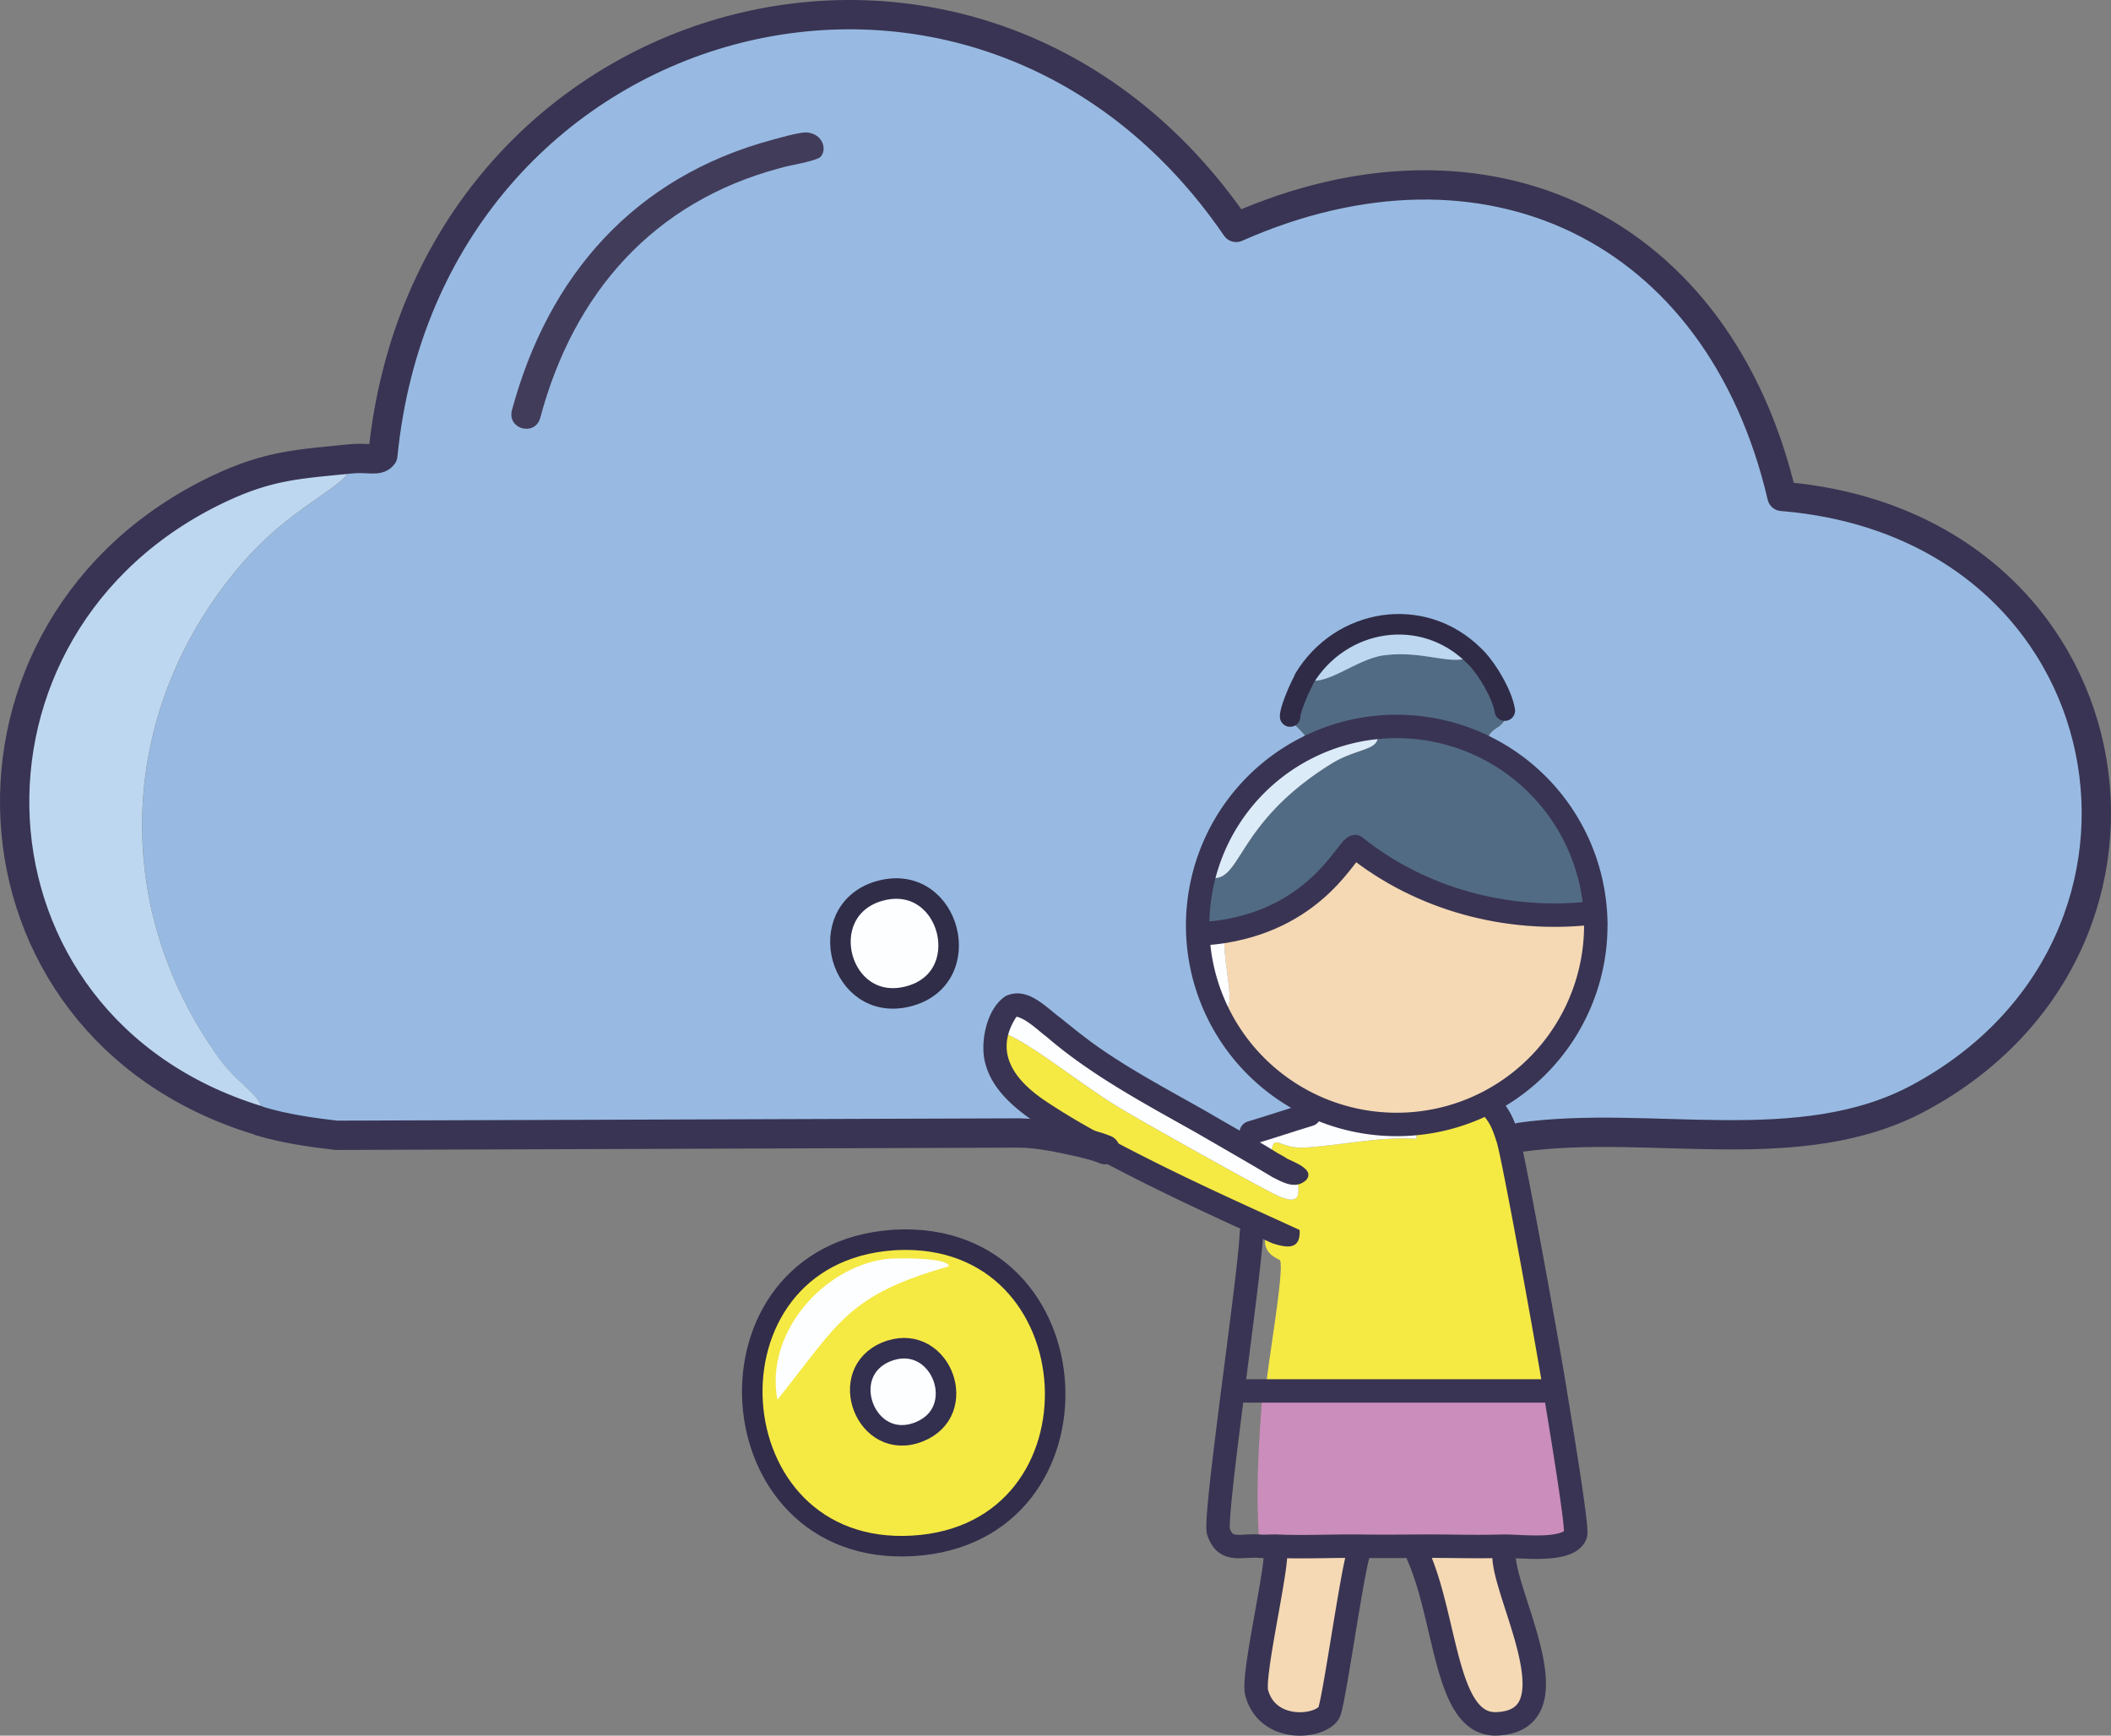 <svg id="_图层_2" data-name="图层_2" xmlns="http://www.w3.org/2000/svg" viewBox="0 0 362.94 298.42"><rect x="0" y="0" width="362.94" height="298.42" fill="#808080" stroke="none"/><defs><style>.cls-6{stroke-linecap:round;stroke-linejoin:round}.cls-11{fill:#fdfeff}.cls-6{stroke-width:4.03px;stroke:#393453;fill:none}.cls-15{fill:#bed7f0}</style></defs><g id="Layer_1"><g id="_生成式对象" data-name="生成式对象"><path class="cls-15" d="M60.34 78.89c1.38 4.35-8.82 6.53-18.65 17.89-21.32 24.65-23.17 58.58-4.03 85.17 4.02 5.59 9.24 7.12 6.55 10.63.17.05.33.15.5.2-.17-.05-.33-.15-.5-.2-52.83-16.24-55.94-85.15-6.55-108.55 8.65-4.1 13.87-4.24 22.68-5.14"/><path d="M259.27 195.81c-.72-2.22-1.25-3.75-2.89-5.54l-.17-.93c11.15-5.93 18.17-17.58 18.17-30.22 0-.74-.03-1.47-.08-2.21l-.78.1.74-.65a34.23 34.23 0 0 0-18.54-27.71c-.5-4.31 3.62-2.73 3.01-6.47-.45-2.78-2.92-6.99-4.87-9.01-.16-.17-.33-.34-.5-.5-8.8-8.67-22.83-6.38-29.13 4.03-.09.15-.11.35-.2.5-.68 1.22-2.27 4.96-2.21 6 .09 1.62 3.51 2.84 3.01 5.33A34.22 34.22 0 0 0 207 150.65c-.05.18-.09.36-.13.54a34.17 34.17 0 0 0 2.38 22.64c3.52 7.4 9.58 13.29 17.07 16.6.17.07.34.15.51.22-.17-.07-.34-.14-.51-.22l-1.21 1.21c-3.34 1-6.64 2.14-9.99 3.12-1.07.31-2.48.29-3.44 1.17-7.04-4.22-14.38-7.95-21.32-12.4-12.41-7.97-15.95-15.9-18.85-6.35-2.79 9.19 7.86 14.28 14.08 18.12l-.18 1.04c-3.36-.74-6.74-1.47-10.18-1.52l-117.4.4c-4.45-.52-8.79-1.14-13.1-2.42-.17-.05-.33-.15-.5-.2 2.69-3.51-2.53-5.04-6.55-10.63-19.13-26.59-17.29-60.52 4.03-85.17 9.83-11.36 20.02-13.54 18.65-17.89 2.88-.29 4.68.49 5.48-.61C73.5.61 168.14-25.65 212.52 39.1c42.85-18.97 83-.14 93.84 46.25 60.28 4.95 73.01 76.77 23.58 103.41-20.46 11.02-46.28 3.65-68.52 6.77l-2.16.28Z" style="fill:#98bae2"/><path d="M150.98 153.26c.2-.06.4-.12.6-.17 11.86-2.93 16.52 15.28 4.47 18.25-11.7 2.89-16.42-14.56-5.07-18.09Z" style="stroke-linecap:round;stroke-linejoin:round;stroke-width:3.53px;stroke:#2f2d48;fill:#fdfeff"/><path d="M243.59 193.16c4.25-.43 8.32-1.63 12.12-3.57l.66.68c1.65 1.79 2.17 3.32 2.89 5.54.97 3.01 6.94 36.02 8.06 43.1l-1.88.24H217.6c.21-3.93 3.23-20.47 2.49-22.43-.12-.31-4.04-1.2-2.02-5.47-8.18-3.72-20.35-9.32-27.88-13.5l-.6-.3c-.09-.05-.18-.09-.26-.14l-.63-.33c-.12-.07-.25-.13-.37-.2l-.4-.21c-.14-.08-.29-.15-.43-.23l-.44.4c-.55-.14-1.11-.28-1.66-.41l.18-1.04c-6.22-3.84-16.87-8.94-14.08-18.12 5.08 1.61 13.36 8.63 20.61 13.1 3.26 2.01 26.67 15.18 28.22 15.62 1.01.29 2.14.81 2.77-.25.64-3.03-1.21-3.48-3.02-4.79-.55-.39-1.2-.66-1.77-1.04.64-5.95 1.01-2.17 6.05-2.49 6.1-.39 12.85-1.92 19.15-1.51l.07-2.64Z" style="fill:#f5e944"/><path d="M267.33 238.91c.51 3.23 3.98 23.74 3.56 24.93-1.11 3.17-9.62 1.93-12.57 2.02-4.82.14-9.67-.05-14.49 0h-.52c-3.15.03-6.32.04-9.47 0-4.71-.06-9.46.2-14.16 0-1.03-.04-2.09.08-3.12 0-.75-9.02-.16-17.73.53-26.71h48.35l1.88-.24Z" style="fill:#cb8dbb"/><path d="m258.32 265.85.26 1.54c-.05 6.96 12.49 28.36-1.2 28.99-8.91.41-8.59-17.66-13.57-28.95l.02-1.59h-.52.52c4.82-.05 9.67.14 14.49 0Zm-24.48 0-.37 1.54c-1.29 4.68-4.21 25.84-5.01 27.11-1.62 2.59-10.53 3.45-12.4-3.45-.75-2.78 2.98-18.75 3.25-23.67l.38-1.53c4.7.2 9.45-.06 14.16 0ZM273.51 157l.78-.1c.05.73.08 1.47.08 2.21 0 12.64-7.01 24.29-18.17 30.22l.17.93-.66-.68a34.1 34.1 0 0 1-12.12 3.57c-5.71.58-11.48-.29-16.77-2.52-.17-.07-.34-.14-.51-.22a34.22 34.22 0 0 1-17.07-16.6c4.25.99.83-7.05 1.27-13.69 16.25-2.67 21.11-14.41 22.47-14.57 11.3 9.09 26.18 13.04 40.52 11.44Z" style="fill:#f5d9b4"/><path d="M253.85 113.16c1.95 2.03 4.42 6.23 4.87 9.01.61 3.75-3.51 2.17-3.01 6.47a34.23 34.23 0 0 1 18.54 27.71l-.74.65c-14.34 1.59-29.22-2.36-40.52-11.44-1.36.16-6.22 11.9-22.47 14.57-1.16.19-2.35.32-3.53.4l-1.03-.03c-.13-3.14.18-6.26.91-9.32.04-.18.09-.36.13-.54 6.78 2.44 4.26-8.39 21.92-19.34 4.9-3.04 9.4-2.06 7.51-6.2-4.06.44-7.95 1.59-11.6 3.42.5-2.49-2.92-3.71-3.01-5.33-.06-1.05 1.53-4.79 2.21-6 .09-.16.11-.35.2-.5 3.59 1.74 8.72-3.38 13.76-4.03 7.09-.92 12.03 2.16 15.37 0 .17.17.34.33.5.5Z" style="fill:#526b84"/><path class="cls-11" d="M226.82 190.64c5.28 2.23 11.06 3.1 16.77 2.52l-.07 2.64c-6.3-.41-13.05 1.13-19.15 1.51-5.04.32-5.42-3.46-6.05 2.49.57.38 1.22.64 1.77 1.04 1.82 1.3 3.67 1.76 3.02 4.79-.63 1.06-1.77.54-2.77.25-1.55-.44-24.96-13.61-28.22-15.62-7.26-4.47-15.53-11.49-20.61-13.1 2.9-9.55 6.43-1.62 18.85 6.35 6.93 4.45 14.28 8.18 21.32 12.4.96-.87 2.38-.85 3.44-1.17 3.34-.99 6.65-2.12 9.99-3.12l1.21-1.21c.17.07.34.15.51.22Z"/><path d="M206.86 151.18c.04-.18.09-.36.13-.54a34.22 34.22 0 0 1 17.83-22.12c3.65-1.83 7.54-2.98 11.6-3.42 1.89 4.14-2.61 3.16-7.51 6.2-17.65 10.95-15.14 21.77-21.92 19.34-.05.18-.09.36-.13.54" style="fill:#dcebf8"/><path class="cls-15" d="M253.85 113.16c-.16-.17-.33-.34-.5-.5-3.34 2.16-8.28-.92-15.37 0-5.04.66-10.17 5.77-13.76 4.03-.09.15-.11.35-.2.5.09-.16.11-.35.2-.5 6.3-10.41 20.32-12.7 29.13-4.03.17.17.34.33.5.5"/><path class="cls-11" d="M210.51 160.13c-.44 6.65 2.98 14.68-1.27 13.69-1.99-4.19-3.1-8.69-3.29-13.32l1.03.03c1.17-.08 2.37-.21 3.53-.4"/><path d="m153.55 213.21.53-.03c34.49-1.67 37.33 50.57 2.85 52.61s-37.82-50.17-3.38-52.58" style="fill:#f5e944;stroke:#312d4b;stroke-linecap:round;stroke-linejoin:round;stroke-width:3.53px"/><path class="cls-11" d="M152.31 216.47c1.45-.19 10.84-.33 10.83 1.26-17.48 4.96-18.9 9.71-29.48 22.93-2.17-11.3 7.66-22.72 18.65-24.19"/><path d="M152.48 232.4c.2-.08.4-.15.61-.22 8.81-2.76 13.73 10.51 4.92 14.01-9.12 3.62-14.45-10.25-5.53-13.79" style="stroke-linecap:round;stroke-linejoin:round;stroke-width:3.53px;fill:#fdfeff;stroke:#332f4f"/><path d="M221.81 123.2c-.06-1.05 1.53-4.79 2.21-6 .09-.16.11-.35.2-.5 6.3-10.41 20.32-12.7 29.13-4.03.17.17.34.33.5.5 1.95 2.03 4.42 6.23 4.87 9.01" style="stroke-linecap:round;stroke-linejoin:round;stroke-width:3.53px;fill:none;stroke:#2f2b46"/><path class="cls-6" d="M225.11 191.63c-3.34 1-6.64 2.14-9.99 3.12"/><path d="M261.43 195.53c22.24-3.12 48.06 4.25 68.52-6.77 49.43-26.63 36.7-98.46-23.58-103.41-10.85-46.38-50.99-65.22-93.84-46.25C168.14-25.65 73.5.61 65.82 78.28c-.8 1.11-2.6.32-5.48.61-8.81.9-14.02 1.04-22.68 5.14-49.39 23.39-46.28 92.31 6.55 108.55.17.05.33.15.5.2 4.31 1.28 8.66 1.9 13.1 2.42l117.4-.4c3.44.05 6.82.78 10.18 1.52.56.12 1.11.27 1.66.41 1.02.25 2.02.55 2.97.94" style="stroke-linecap:round;stroke-linejoin:round;stroke:#393453;fill:none;stroke-width:5.04px"/><path class="cls-6" d="M206.99 160.53c1.17-.08 2.37-.21 3.53-.4 16.25-2.67 21.11-14.41 22.47-14.57 11.3 9.09 26.18 13.04 40.52 11.44"/><path d="M88.01 70.55c6.27-23.28 21.11-40.13 44.73-46.5 1.83-.47 3.94-1.15 5.77-1.29 3.08.11 3.81 3.2 2.41 4.34-1.53.81-4.87 1.22-6.83 1.81-21.75 5.78-35.5 21.48-41.22 42.99-.95 3.17-5.68 1.89-4.86-1.35" style="fill:#423c5b"/><path class="cls-6" d="M274.37 159.12c0-.74-.03-1.47-.08-2.21-.01-.18-.03-.37-.04-.55a34.23 34.23 0 0 0-18.54-27.71 34.3 34.3 0 0 0-19.3-3.55c-4.06.44-7.95 1.59-11.6 3.42a34.22 34.22 0 0 0-17.83 22.12c-.05.18-.09.36-.13.54a34.17 34.17 0 0 0 2.38 22.64c3.52 7.4 9.58 13.29 17.07 16.6.17.07.34.15.51.22 5.28 2.23 11.06 3.1 16.77 2.52 4.25-.43 8.32-1.63 12.12-3.57.16-.08.33-.17.49-.26 11.15-5.93 18.17-17.58 18.17-30.22Zm-55.06 108.26c-.26 4.92-4 20.88-3.25 23.67 1.87 6.91 10.78 6.05 12.4 3.45.8-1.28 3.72-22.43 5.01-27.11m10.34.05c4.98 11.29 4.67 29.36 13.57 28.95 13.69-.63 1.15-22.03 1.2-28.99m-2.21-77.14c1.65 1.79 2.17 3.32 2.89 5.54.97 3.01 6.94 36.02 8.06 43.1.51 3.23 3.98 23.74 3.56 24.93-1.11 3.17-9.62 1.93-12.57 2.02-4.82.14-9.67-.05-14.49 0h-.52c-3.15.03-6.32.04-9.47 0-4.71-.06-9.46.2-14.16 0-1.03-.04-2.09.08-3.12 0-3.3-.25-5.83 1.13-7.06-2.52-.82-2.45 5.48-44.48 5.66-51.39m-1.11 27.21h51.4"/><path d="M218.91 202.48c-3.51-2.13-9.32-5.45-13-7.59-8.86-5-18.16-9.9-25.95-16.61-1.61-1.21-3.29-2.95-5.13-3.47-.04 0 .01 0 0-.01 0 .02-.07.04-.16.15-3.9 6.14-.11 10.93 5.3 14.5a116 116 0 0 0 9.71 5.76c9.98 5.4 20.32 10.16 30.73 14.88.97.45 2.11.97 3.03 1.39.22 3.69-2.55 2.96-4.7 2.28-10.43-4.73-20.92-9.56-31.07-15.06-3.45-1.84-6.62-3.71-9.97-5.93-3.31-2.29-6.95-5.34-8.18-9.53-1.2-3.6.02-9.91 3.45-12.02 3.78-1.66 6.86 2 9.54 3.93 1.97 1.61 3.91 3.16 5.93 4.61 6.16 4.36 12.86 7.84 19.47 11.62 3.92 2.31 7.76 4.39 11.6 6.79.36.24.99.5 1.76 1.03 1.26.67 4.92 1.9 3.25 3.74-1.8 1.56-3.79.44-5.6-.47Z" style="fill:#393453"/></g></g></svg>
